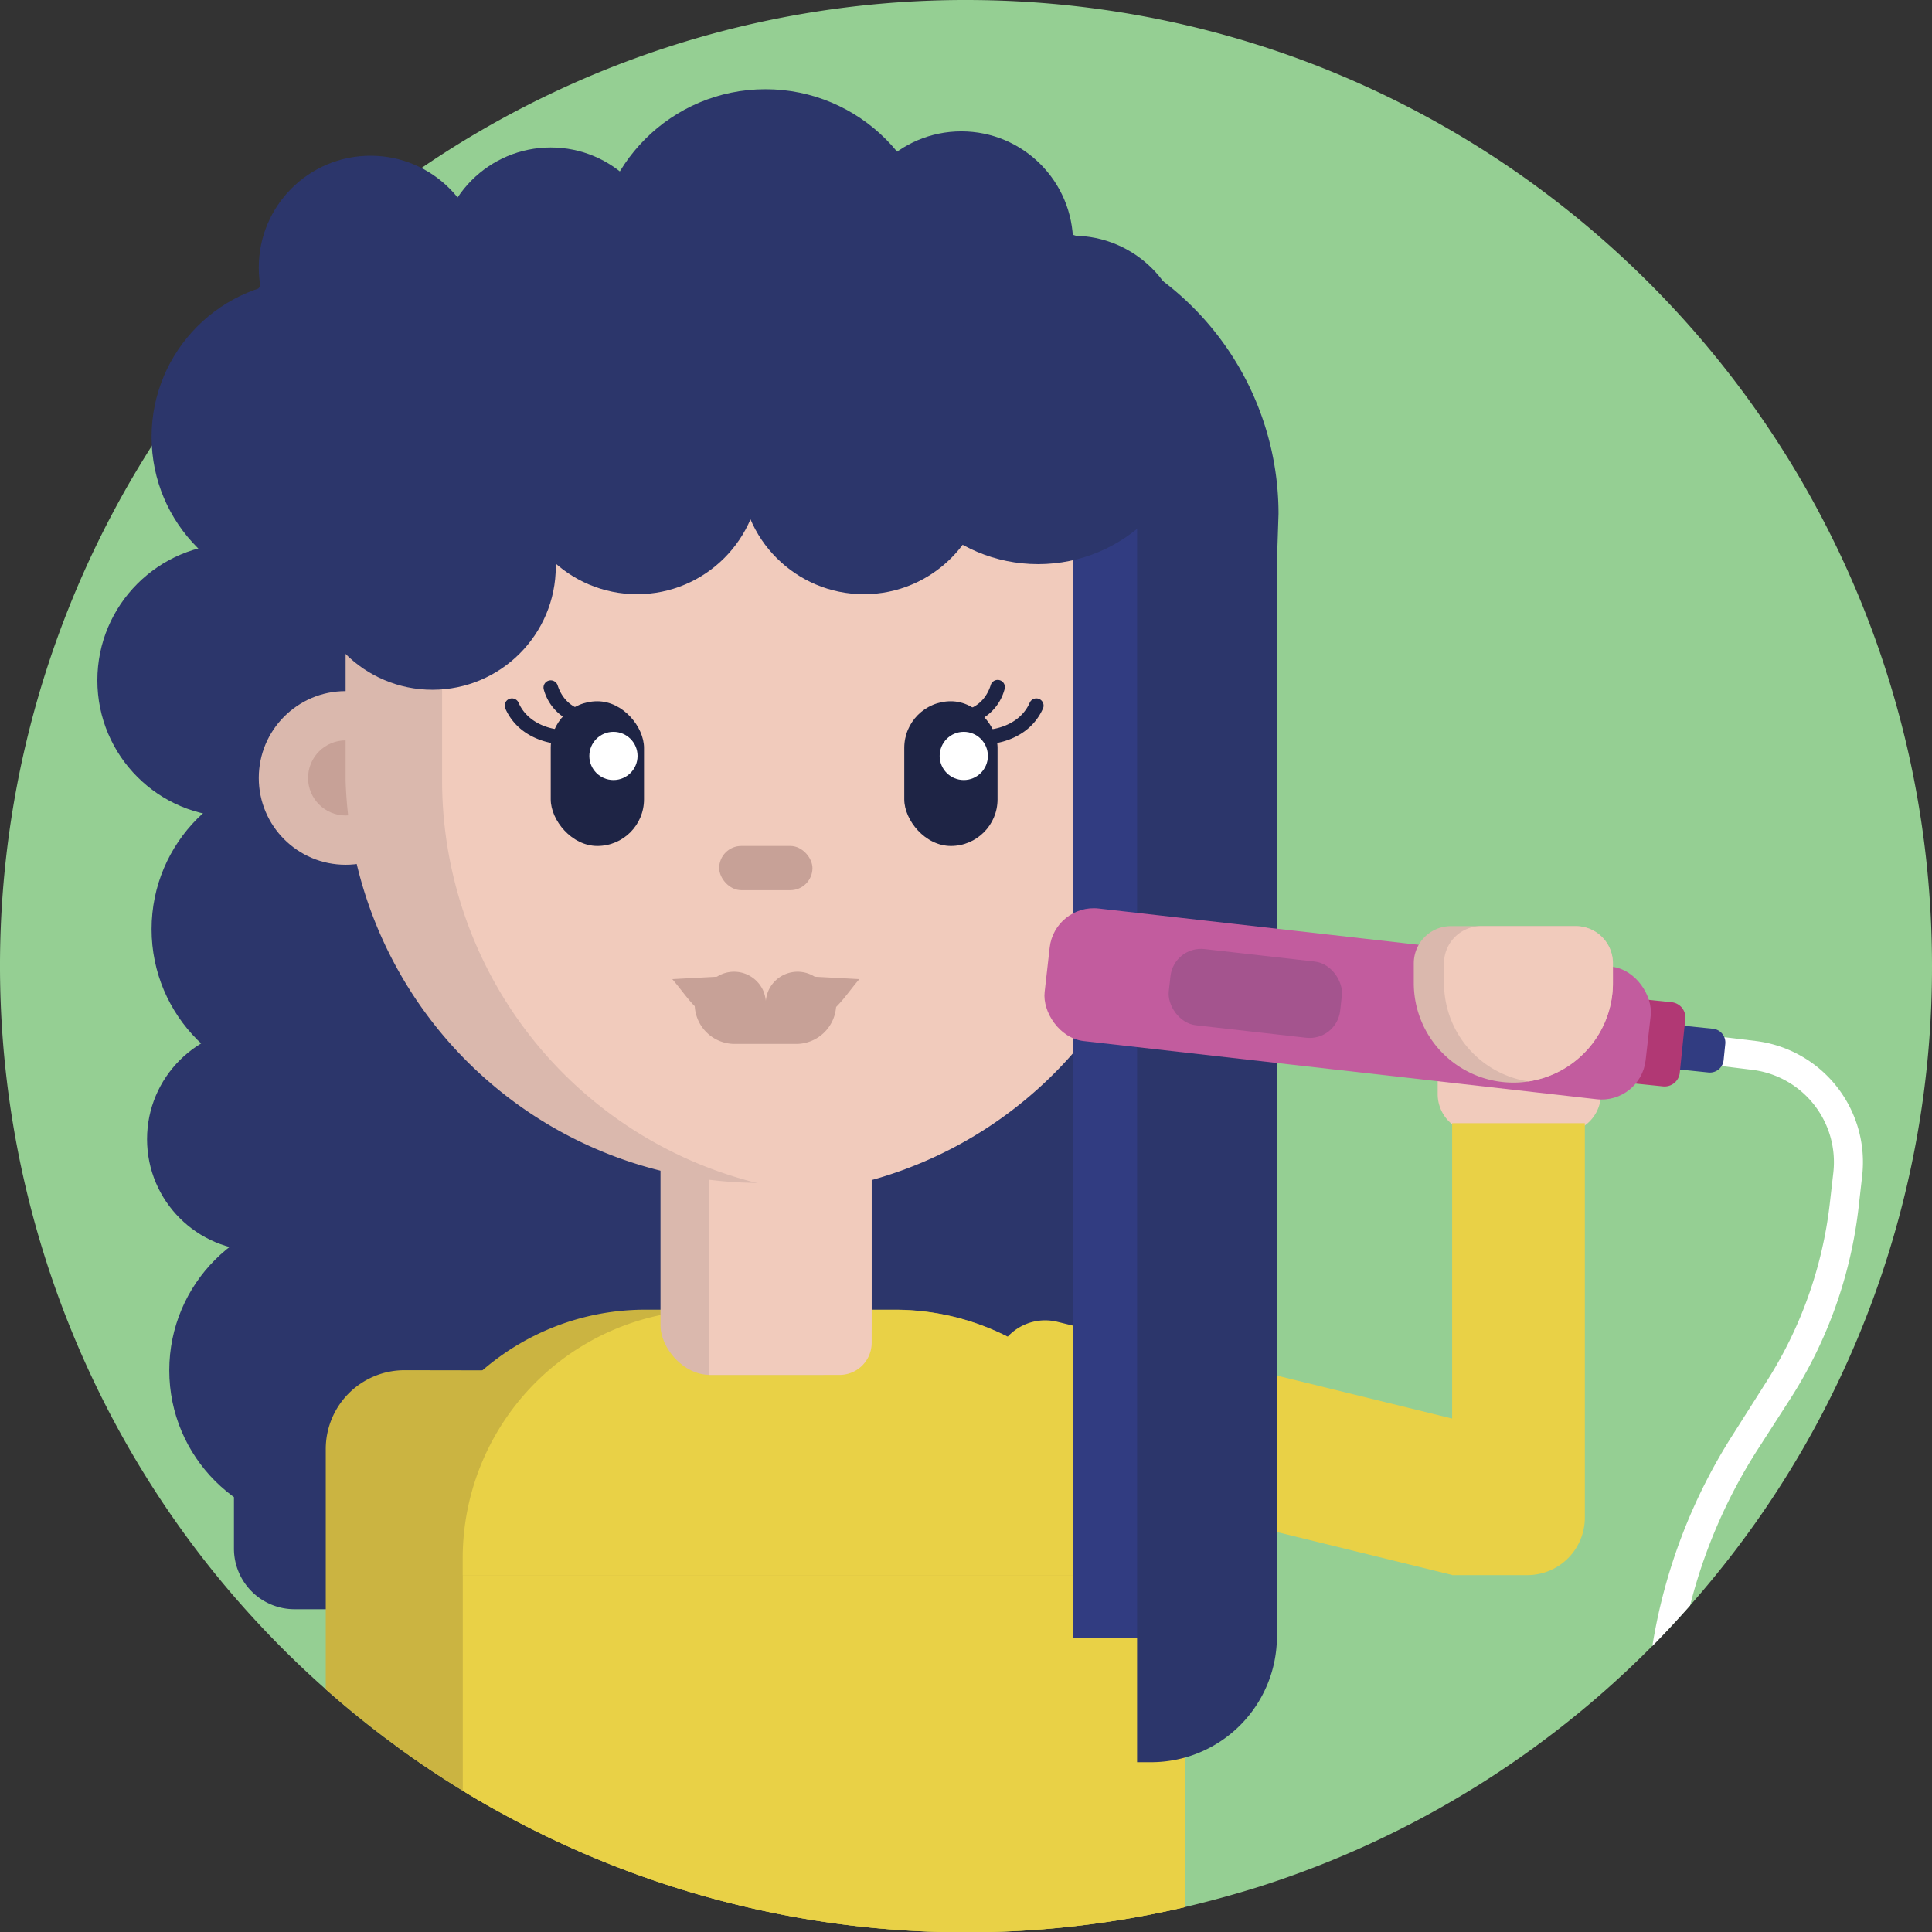 <svg xmlns="http://www.w3.org/2000/svg" viewBox="0 0 512 512"><rect x="0" y="0" width="512" height="512" fill="#333333" stroke="none"/><defs><style>.cls-1{fill:#95cf93;}.cls-2{fill:#fff;}.cls-3{fill:#313c81;}.cls-4{fill:#b13874;}.cls-5{fill:#2c366b;}.cls-6{fill:#cbb441;}.cls-7{fill:#e9d146;}.cls-8{fill:#dab8ad;}.cls-9{fill:#f1cbbc;}.cls-10{fill:#c7a197;}.cls-11{fill:#1e2445;}.cls-12{fill:#c25c9e;}.cls-13{fill:#a4548e;}</style></defs><title>Beauty</title><g id="BULINE"><path class="cls-1" d="M512,256a255,255,0,0,1-60.55,165.33l-.08.1c-.68.81-1.37,1.61-2.07,2.41-.46.54-.93,1.07-1.4,1.6h0q-4.87,5.52-10,10.73a256.46,256.46,0,0,1-22.58,20.25l-.81.64a255.26,255.26,0,0,1-81,43q-9.59,3-19.5,5.34a255.65,255.65,0,0,1-182.21-25.52q-4.64-2.56-9.15-5.34-9-5.51-17.52-11.74-3.84-2.79-7.56-5.73l-.81-.64q-5.31-4.23-10.4-8.73A258.33,258.33,0,0,1,62.7,423.84q-5.84-6.7-11.19-13.81A256.12,256.12,0,0,1,40.24,118.16s0,0,0,0A256.79,256.79,0,0,1,63.54,87.2q3.18-3.63,6.5-7.14c1.66-1.75,3.35-3.49,5.06-5.2q7.74-7.73,16.13-14.79A255.54,255.54,0,0,1,256,0C397.38,0,512,114.62,512,256Z"/></g><g id="Icons"><path class="cls-2" d="M493.5,311.57l-.94,8.3a119,119,0,0,1-18,50.66L465.89,384a139.92,139.92,0,0,0-18,41.48h0q-4.87,5.52-10,10.73a147.3,147.3,0,0,1,21.57-56.38L468,366.37A111.15,111.15,0,0,0,484.91,319l.95-8.3a24.65,24.65,0,0,0-21.54-27.19l-8.12-1-8.18-1,.91-7.65,8,1,8.27,1A32.35,32.35,0,0,1,493.5,311.57Z"/><path class="cls-3" d="M440.27,272.11h13.11a3.66,3.66,0,0,1,3.66,3.66v4.33a3.66,3.66,0,0,1-3.66,3.66H440.27a0,0,0,0,1,0,0V272.11A0,0,0,0,1,440.27,272.11Z" transform="translate(30.72 -44.35) rotate(5.86)"/><path class="cls-4" d="M429.16,265.1h12.72a4.05,4.05,0,0,1,4.05,4.05v14.32a4.05,4.05,0,0,1-4.05,4.05H429.16a0,0,0,0,1,0,0V265.1a0,0,0,0,1,0,0Z" transform="translate(30.5 -43.23) rotate(5.86)"/><path class="cls-5" d="M329.3,425.71l-127.76.75V58.75h59.87a77.42,77.42,0,0,1,77.41,77.42Z"/><path class="cls-5" d="M101.39,58.75H201.54a0,0,0,0,1,0,0V426.46a0,0,0,0,1,0,0H78.06A16.07,16.07,0,0,1,62,410.4V98.14A39.39,39.39,0,0,1,101.39,58.75Z"/><circle class="cls-5" cx="81.64" cy="115.8" r="41.47"/><circle class="cls-5" cx="81.64" cy="246.25" r="41.47"/><circle class="cls-5" cx="86.33" cy="363.16" r="41.47"/><circle class="cls-5" cx="98.19" cy="70.88" r="29.61"/><circle class="cls-5" cx="62" cy="180.3" r="36.2"/><circle class="cls-5" cx="145.95" cy="68.69" r="29.61"/><circle class="cls-5" cx="68.58" cy="301.89" r="29.61"/><path class="cls-6" d="M303.08,413v27.5a216.22,216.22,0,0,1-91.3,24.17c-2.9.12-5.83.17-8.77.17a216.4,216.4,0,0,1-97.9-23.23V413A65.86,65.86,0,0,1,171,347.08H237.2A65.88,65.88,0,0,1,303.08,413Z"/><path class="cls-6" d="M131.77,363.16V479.88q-4.64-2.56-9.15-5.34-9-5.51-17.52-11.74-3.84-2.79-7.56-5.73l-.81-.64q-5.31-4.23-10.4-8.73V384a20.88,20.88,0,0,1,20.88-20.88Z"/><path class="cls-7" d="M303.08,413v27.5a216.22,216.22,0,0,1-91.3,24.17,216.27,216.27,0,0,1-89.16-23.06V413a65.85,65.85,0,0,1,65.88-65.88h48.7A65.88,65.88,0,0,1,303.08,413Z"/><rect class="cls-8" x="175.04" y="295.41" width="55.91" height="68.96" rx="13.16"/><path class="cls-9" d="M231,295.41v60.45a8.51,8.51,0,0,1-8.51,8.51H188v-69Z"/><circle class="cls-9" cx="311.49" cy="206.16" r="23.01"/><circle class="cls-8" cx="311.49" cy="206.16" r="9.95"/><circle class="cls-8" cx="91.59" cy="206.16" r="23.01"/><circle class="cls-10" cx="91.59" cy="206.16" r="9.95"/><path class="cls-8" d="M311.49,152.46V206.8a110,110,0,0,1-219.9,0V152.46a78.62,78.62,0,0,1,78.63-78.62h62.64A78.62,78.62,0,0,1,311.49,152.46Z"/><path class="cls-9" d="M311.49,152.46V206.8A109.94,109.94,0,0,1,214.33,316a109.94,109.94,0,0,1-97.17-109.2V152.46a78.62,78.62,0,0,1,78.63-78.62h37.07A78.62,78.62,0,0,1,311.49,152.46Z"/><rect class="cls-11" x="145.95" y="185.84" width="24.72" height="38.35" rx="12.36"/><circle class="cls-2" cx="162.57" cy="200.33" r="6.39"/><path class="cls-11" d="M148,197.13h-.1c-.41,0-10-.63-13.92-9.22a1.92,1.92,0,1,1,3.49-1.58c2.94,6.49,10.56,7,10.63,7a1.92,1.92,0,0,1-.1,3.83Z"/><path class="cls-11" d="M153.62,191.8l-.36,0a12.86,12.86,0,0,1-9.13-9,1.91,1.91,0,0,1,1.23-2.41,1.93,1.93,0,0,1,2.42,1.24c1.76,5.46,6.16,6.36,6.2,6.37a1.92,1.92,0,0,1-.36,3.8Z"/><rect class="cls-11" x="239.64" y="185.84" width="24.72" height="38.35" rx="12.36" transform="translate(504 410.03) rotate(-180)"/><circle class="cls-2" cx="255.41" cy="200.33" r="6.39"/><path class="cls-11" d="M262.31,197.13h.1c.41,0,10-.63,13.92-9.22a1.92,1.92,0,1,0-3.49-1.58c-2.94,6.49-10.56,7-10.63,7a1.92,1.92,0,0,0,.1,3.83Z"/><path class="cls-11" d="M256.68,191.8a2.22,2.22,0,0,0,.37,0,12.86,12.86,0,0,0,9.13-9,1.92,1.92,0,1,0-3.65-1.17c-1.76,5.46-6.16,6.36-6.21,6.37a1.92,1.92,0,0,0,.36,3.8Z"/><rect class="cls-10" x="190.59" y="224.19" width="24.72" height="11.72" rx="5.86"/><path class="cls-6" d="M314,417.42v88a255.65,255.65,0,0,1-182.21-25.52q-4.64-2.56-9.15-5.34-9-5.51-17.52-11.74V417.42Z"/><path class="cls-7" d="M314,417.42v88a255.65,255.65,0,0,1-182.21-25.52q-4.64-2.56-9.15-5.34V417.42Z"/><path class="cls-10" d="M184.1,266.05h37.5a0,0,0,0,1,0,0v0a10.6,10.6,0,0,1-10.6,10.6H194.7a10.6,10.6,0,0,1-10.6-10.6v0A0,0,0,0,1,184.1,266.05Z"/><path class="cls-10" d="M203,266.22c-14.78,10-18.84.16-24.84-6.74h0l11.83-.64a8.46,8.46,0,0,1,12.26,3.67,9.35,9.35,0,0,1,.75,3.71Z"/><path class="cls-10" d="M202.9,266.22c14.79,10,18.84.16,24.84-6.74h0l-11.83-.64a8.46,8.46,0,0,0-12.26,3.67,9.53,9.53,0,0,0-.75,3.71Z"/><circle class="cls-5" cx="114.6" cy="150.1" r="32.69"/><circle class="cls-5" cx="136.13" cy="100.49" r="45.05"/><circle class="cls-5" cx="254.77" cy="64.42" r="29.61"/><circle class="cls-5" cx="228.95" cy="124.78" r="32.69"/><circle class="cls-5" cx="202.85" cy="68.69" r="45.05"/><circle class="cls-5" cx="168.82" cy="124.78" r="32.69"/><polygon class="cls-5" points="201.54 58.75 201.52 124.78 117.16 127.66 127.18 64.84 201.54 58.75"/><path class="cls-9" d="M381,273h43.25a0,0,0,0,1,0,0V290A10.25,10.25,0,0,1,414,300.2H391.23A10.25,10.25,0,0,1,381,290V273A0,0,0,0,1,381,273Z"/><path class="cls-7" d="M273.89,362.12H391.54a0,0,0,0,1,0,0v40.26a0,0,0,0,1,0,0H260.33a0,0,0,0,1,0,0v-26.7a13.56,13.56,0,0,1,13.56-13.56Z" transform="translate(100.39 -66.61) rotate(13.77)"/><path class="cls-7" d="M384.83,297.65H420a0,0,0,0,1,0,0V402.18a15.24,15.24,0,0,1-15.24,15.24H384.83a0,0,0,0,1,0,0V297.65A0,0,0,0,1,384.83,297.65Z"/><polygon class="cls-3" points="321.44 434.04 284.38 434.04 284.38 100.49 321.44 124.78 321.44 434.04"/><path class="cls-5" d="M305.05,467h-3.71V83l37.06,50.42v300.2A33.35,33.35,0,0,1,305.05,467Z"/><rect class="cls-12" x="277.02" y="248.34" width="160.29" height="35.35" rx="11.74" transform="translate(32.23 -38.53) rotate(6.47)"/><rect class="cls-13" x="309.84" y="253.08" width="45.71" height="20.32" rx="8.14" transform="translate(31.76 -35.79) rotate(6.47)"/><path class="cls-8" d="M427.44,255.28v5.23a26.38,26.38,0,0,1-22.38,26.08s0,0,0,0a24.82,24.82,0,0,1-4,.31,26.38,26.38,0,0,1-26.39-26.39v-5.23a9.85,9.85,0,0,1,9.85-9.85h33.07A9.85,9.85,0,0,1,427.44,255.28Z"/><path class="cls-9" d="M427.44,255.28v5.23a26.38,26.38,0,0,1-22.38,26.08s0,0,0,0a26.38,26.38,0,0,1-22.38-26.08v-5.23a9.85,9.85,0,0,1,9.85-9.85h25.09A9.85,9.85,0,0,1,427.44,255.28Z"/><circle class="cls-5" cx="275.1" cy="108.03" r="41.47"/><circle class="cls-5" cx="284.38" cy="92.08" r="29.61"/></g></svg>